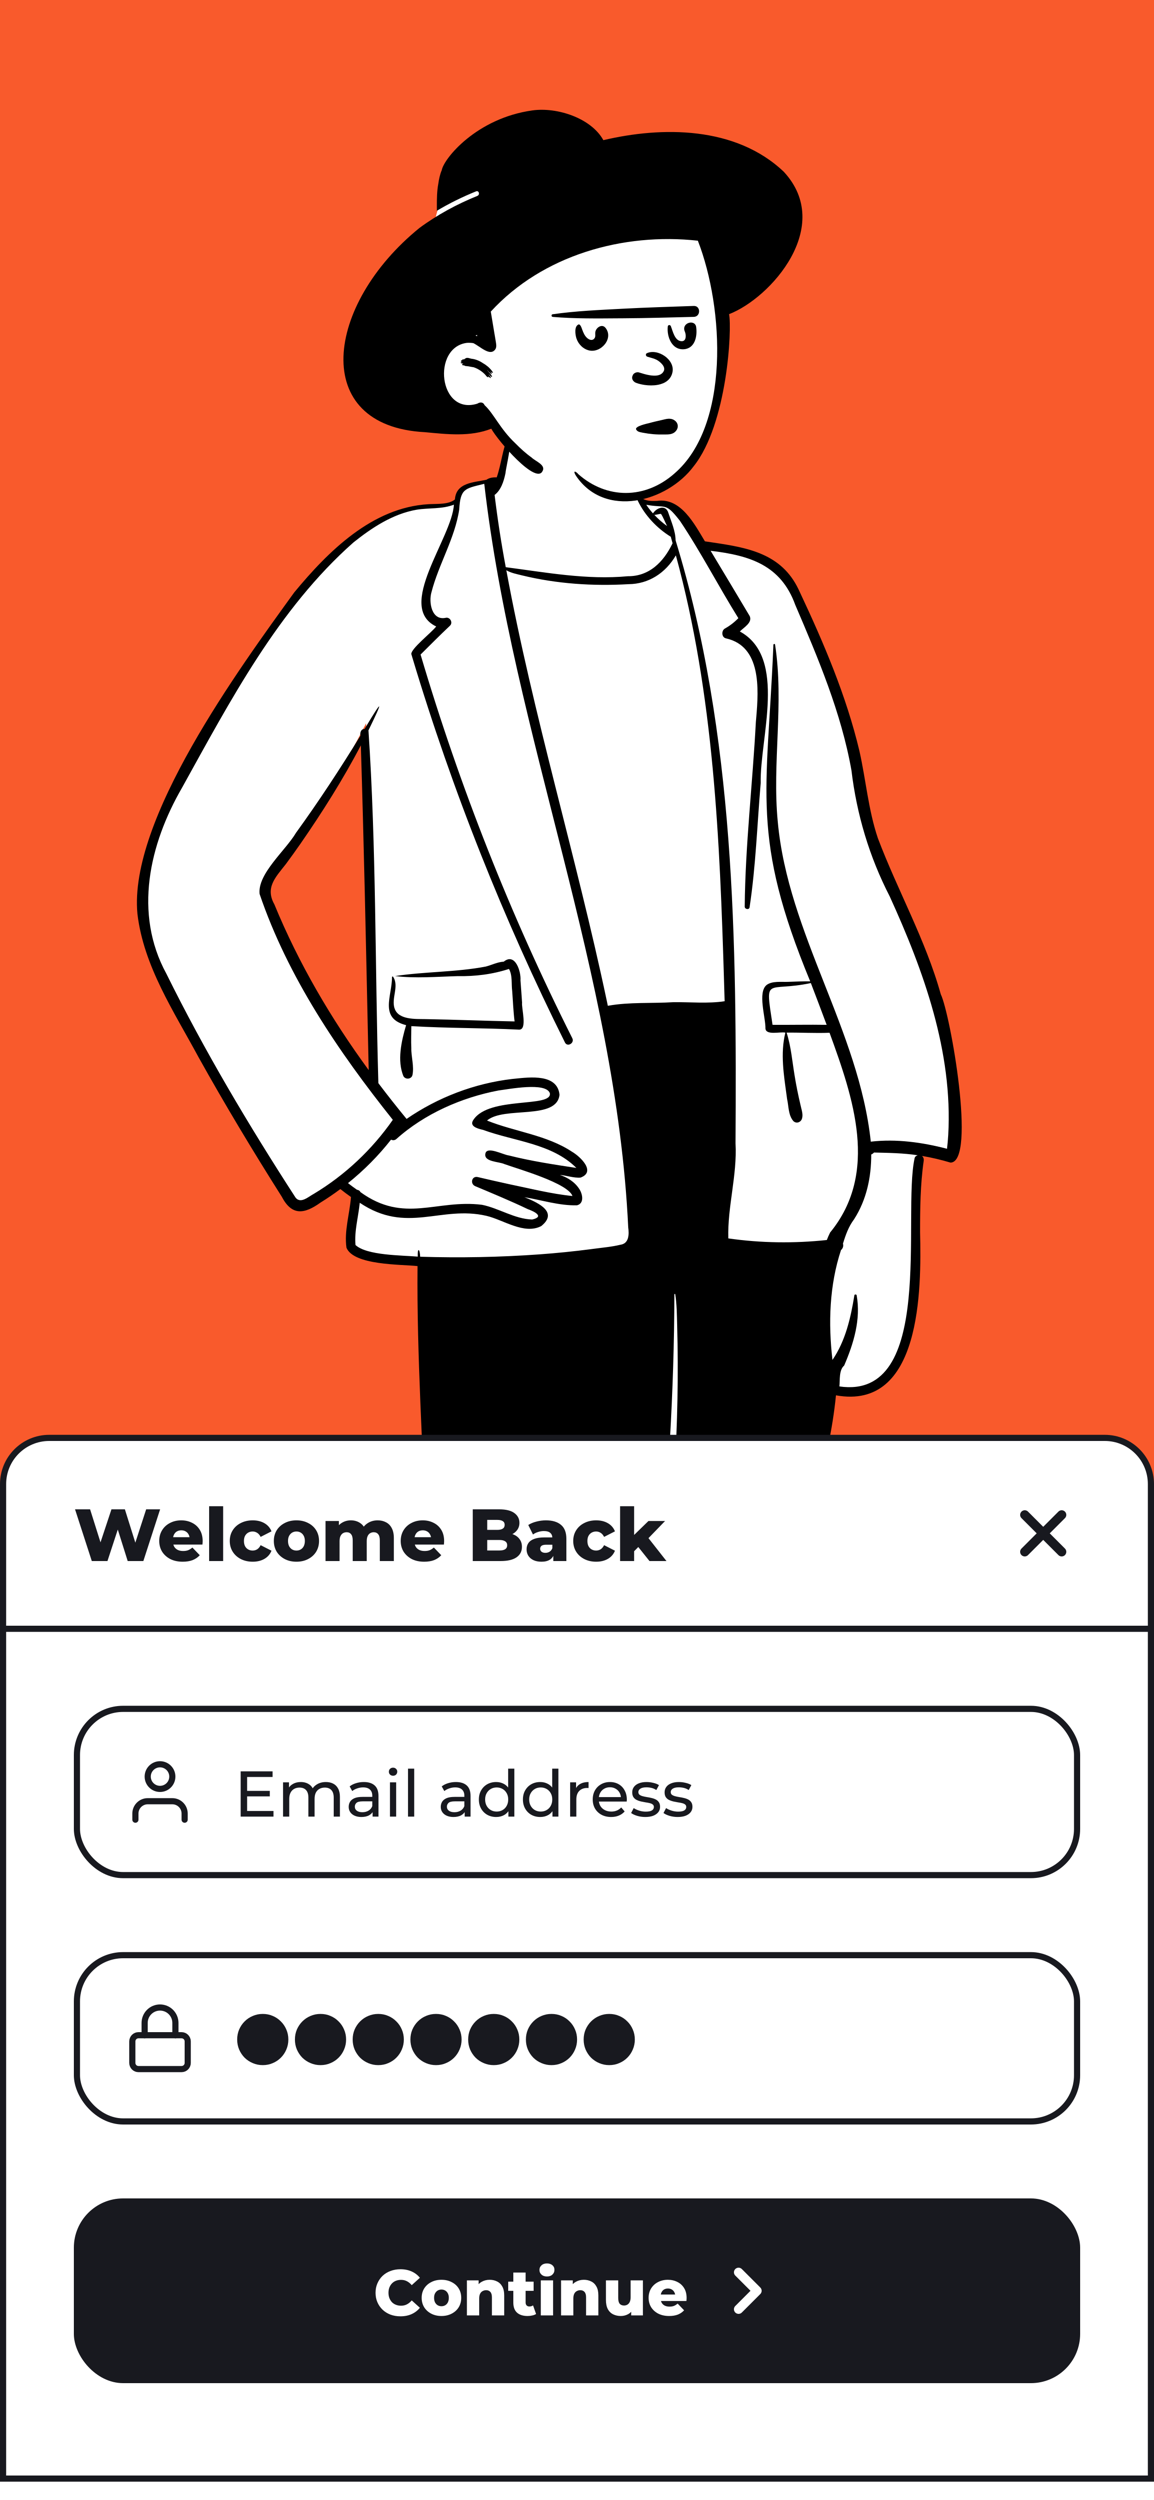 <svg width="375" height="812" viewBox="0 0 375 812" fill="none" xmlns="http://www.w3.org/2000/svg">
<g clip-path="url(#clip0_1147_8189)">
<rect width="375" height="812" fill="white"/>
<rect width="375" height="492" fill="#F95A2C"/>
<path fill-rule="evenodd" clip-rule="evenodd" d="M90.613 300.962C99.058 319.72 109.498 336.305 121.862 352.868C120.995 313.732 120.248 274.385 118.97 234.889C111.141 250.151 102.798 263.962 91.662 279.113C82.931 288.435 87.002 292.305 90.613 300.962ZM62.929 758.834C61.951 757.45 62.53 755.691 63.883 754.794C61.001 748.586 69.686 743.793 73.96 739.12C83.675 728.589 98.981 713.494 100.343 700.197C104.977 670.03 107.625 639.756 115.044 609.943C119.452 591.006 131.69 575.812 137.159 557.211C146.668 508.051 134.383 458.751 136.507 409.101C109.706 406.475 113.177 409.814 116.048 387.541C114.254 386.297 112.507 384.979 110.874 383.652C106.595 385.933 101.544 391.525 96.832 391.229C95.341 390.881 94.266 389.013 93.243 387.409C85.677 375.488 78.643 363.836 71.757 351.822C33.679 291.833 42.292 278.249 77.811 220.744C92.769 198.535 111.142 166.217 139.639 163.974C143.079 163.977 146.706 163.794 149.669 161.632C149.69 158.19 151.451 157.079 155.917 156.45C158.432 156.192 160.405 154.727 162.86 155.325C164.612 149.482 164.26 144.783 166.161 139.002C172.672 129.136 193.793 134.058 201.527 137.152C211.138 140.491 201.995 155.436 208.268 162.26C209.636 163.023 211.059 163.389 212.881 163.388C220.652 161.66 224.439 170.982 228.113 177.132C238.628 178.427 246.508 179.987 251.345 183.774C255.781 187.12 259.043 192.502 263.378 203.633C272.458 223.484 278.412 243.199 281.041 262.217C283.33 275.105 289.688 286.258 294.792 297.964C307.322 328.442 312.731 348.629 309.732 375.454C306.551 374.885 303.343 373.729 299.995 373.298L298.641 376.498C298.555 376.434 298.52 376.362 298.514 376.342C294.585 403.192 305.364 457.867 270.197 450.673C267.095 480.221 257.198 506.489 245.29 531.197C240.475 540.492 235.632 550.316 235.712 561.232L237.525 561.272C237.833 561.279 237.932 561.342 237.933 561.342C238.278 561.426 237.878 564.116 237.491 565.637C231.802 585.718 226.882 605.797 222.465 626.12C221.533 628.859 221.13 636.231 218.972 637.481C219.066 638.488 216.091 640.461 215.861 640.397C216.379 644.275 214.501 646.01 214.564 649.947C214.554 649.854 217.203 649.991 217.087 649.912C218.669 649.912 220.461 653.267 220.483 655.541C220.627 658.28 218.311 660.854 217.501 663.542C216.245 669.439 216.441 675.417 215.882 681.351C221.155 682.546 219.972 688.147 215.348 688.423C215.348 688.423 214.506 696.247 214.672 700.148C217.844 700.528 219.253 703.353 220.301 705.544C224.203 705.587 227.854 707.362 231.477 709.21C239.923 713.345 248.216 717.676 255.739 722.063C262.376 726.471 276.843 731.319 269.332 740.592C269.446 740.831 267.72 745.135 265.392 744.743C253.906 745.857 210.23 736.38 200.126 734.279C196.696 733.464 181.689 731.511 187.921 726.45C185.599 719.969 185.497 707.672 192.502 706.171C193.183 700.081 198.313 697.943 203.43 700.197C203.397 695.817 203.671 692.025 203.716 687.642C201.254 687.318 198.527 686.405 197.815 684.539C197.14 683.508 197.402 680.001 199.937 679.975C200.012 679.97 201.844 680.058 201.918 680.057C201.624 672.967 202.243 666.95 201.181 659.847C200.611 657.489 198.747 657.105 197.527 655.892C196.382 652.364 199.903 649.515 202.916 648.921C203.684 645.334 202.064 641.536 202.916 638.016C200.952 637.951 199.418 637.85 198.142 636.658C197.588 636.116 196.681 636.28 195.976 636.232C195.293 628.828 190.669 622.503 189.644 615.381C188.199 606.949 190.922 598.151 191.897 589.557C192.687 582.411 191.428 575.098 190.799 568.078C164.908 609.364 129.945 649.15 123.686 699.406C123.019 703.275 122.615 707.602 126.186 711.391L126.339 711.434C127.247 713.255 127.817 716.727 128.468 718.605C131.84 721.266 128.745 726.377 126.309 728.681C125.571 729.522 124.941 730.497 124.266 731.379C111.543 746.562 110.103 763.717 85.679 762.559C79.675 762.184 65.624 762.375 62.929 758.834Z" fill="white"/>
<path fill-rule="evenodd" clip-rule="evenodd" d="M165.156 141.692C167.217 140.285 164.283 152.418 164.277 153.576L164.225 153.831C163.711 156.301 162.807 159.173 160.724 160.753C161.685 168.608 162.88 176.44 164.351 184.212C177.474 185.922 190.684 188.392 204.031 187.146C210.996 187.206 215.624 182.487 218.472 176.607L218.558 176.429L217.971 174.326C209.045 168.852 202.279 157.757 206.304 147.288C206.565 146.607 207.653 146.881 207.415 147.592C205.726 152.318 206.435 157.646 208.834 161.986C210.333 162.784 211.929 162.728 213.535 162.68C221.282 161.547 225.731 170.335 229.065 175.815L231.984 176.247C243.15 177.905 253.921 179.867 259.434 191.301L259.938 192.372C267.74 208.968 275.029 226.04 279.278 243.922C281.394 253.335 282.16 263.034 285.264 272.217C291.708 289.263 300.79 305.281 305.715 322.928C308.77 329.164 317.354 377.433 308.886 377.593C305.836 376.68 302.728 375.943 299.588 375.416C300.072 375.784 300.249 376.411 300.157 377.053C299.061 384.736 298.978 392.519 298.984 400.265C299.432 418.866 299.371 458.173 271.653 453.173C269.38 475.917 261.621 497.919 252.996 518.973C247.872 532.544 237.933 544.924 237.434 559.832C240.868 559.883 239.536 564.248 239.114 566.353C237.959 571.506 236.456 576.58 234.936 581.633C229.578 599.762 226.378 618.498 221.79 636.835C221.542 637.718 221.125 638.319 220.592 638.723C220.501 640.631 217.617 641.726 215.986 641.092C216.215 643.4 216.152 645.737 216.184 648.053L216.191 648.486L216.69 648.481C218.865 647.922 221.064 651.441 221.677 653.248C223.742 658.303 218.955 662.01 218.598 666.826C218.274 671.397 217.843 675.929 217.646 680.513C223.615 682.842 220.975 690.642 215.125 690.561C215.399 693.407 215.436 696.27 215.556 699.121C218.099 699.787 220.006 701.93 221.258 704.167C226.398 704.518 231.091 707.555 235.671 709.706C242.754 713.201 249.721 716.931 256.555 720.892C263.21 725.319 278.018 730.345 271.545 740.584C273.174 741.988 272.036 744.738 270.551 745.885L270.5 745.924C269.024 747.078 267.073 747.078 265.259 746.891C244.192 747.418 221.994 740.878 201.045 736.608L199.463 736.326C194.877 735.506 190.183 734.587 186.109 732.351C184.385 730.948 183.963 727.526 185.727 726.144C183.919 719.606 185.55 708.126 192.705 705.597C193.554 700.748 197.478 697.271 202.469 698.751C202.494 695.645 202.746 692.577 202.802 689.471C200.328 689.005 198.045 688.046 196.852 685.697C195.54 683.356 196.961 679.433 199.943 679.559C200.044 674.723 199.771 669.968 199.731 665.14L199.727 664.849C199.711 663.285 199.774 661.56 199.111 660.122C198.429 658.641 196.616 658.495 195.811 657.091C194.048 653.309 197.578 648.867 201.219 647.849C201.676 645.317 201.439 642.636 201.898 640.079C199.959 639.966 198.307 639.516 196.903 638.416C195.933 638.266 194.216 638.698 194.106 637.306C193.711 631.616 190.84 626.55 189.032 621.243C185.297 610.921 188.686 600.142 189.984 589.702C190.596 584.378 189.951 579.031 189.406 573.694C164.764 612.267 133.155 649.565 125.852 696.1C125.447 701.338 123.307 705.647 127.067 710.166C128.328 710.531 129.405 716.453 129.892 717.944C133.742 721.506 130.387 727.862 127.036 730.616C125.432 733.385 123.286 735.81 121.278 738.29L120.631 739.374C116.377 746.483 111.838 753.612 106.07 759.569C96.376 766.756 80.108 764.711 68.69 763.417L67.675 763.252C65.297 762.855 62.664 762.275 61.295 760.159C60.106 758.325 60.265 755.945 61.743 754.569C60.277 750.345 63.619 746.197 66.761 743.603C78.944 732.81 89.444 720.115 97.622 706.045C100.756 683.293 103.975 660.543 107.461 637.843C110.274 619.058 114.559 600.252 123.606 583.398L125.824 579.184C129.575 572.045 133.17 564.923 135.307 557.054C140.289 538.513 139.096 519.097 138.406 500.117C137.518 470.486 135.405 440.849 135.681 411.196C130.1 410.611 114.971 410.971 112.588 405.24C111.808 399.778 113.638 394.221 114.051 388.766C112.873 387.94 111.723 387.075 110.604 386.182C108.529 387.73 106.387 389.191 104.187 390.549C98.924 394.336 94.855 394.941 91.597 388.717C82.173 373.827 73.081 358.723 64.502 343.33C56.544 328.565 46.681 313.824 44.662 296.826C41.726 266.228 77.64 217.257 95.621 192.396C106.671 179.034 120.966 164.803 139.224 163.756L139.779 163.729C142.228 163.606 145.786 163.874 147.827 162.219C148.213 156.695 153.883 156.723 158.099 155.81C158.972 155.144 160.297 154.987 161.413 155.04C162.926 150.697 163.27 145.895 165.156 141.692ZM113.096 709.985C108.471 707.58 102.953 707.385 98.088 709.291C92.055 720.466 84.328 730.666 75.554 739.829C72.348 744.3 60.315 750.195 66.317 756.229L67.13 756.378C76.344 758.055 85.699 759.375 95.088 758.619C101.223 756.922 106.174 752.377 110.076 747.469C114.919 741.191 118.921 734.284 123.352 727.71C127.33 720.971 129.427 720.88 126.308 712.876C126.302 713.032 126.264 713.19 126.185 713.352C125.083 715.573 121.702 715.368 119.794 714.531C117.306 713.438 115.498 711.251 113.096 709.985ZM69.4 758.302L69.539 758.366L69.681 758.43L69.888 758.433L69.4 758.302ZM244.762 718.069C237.901 715.002 225.331 706.063 218.322 707.421C213.147 709.004 208.375 711.835 202.858 712.245L202.621 712.253C198.683 712.421 191.684 713.735 190.205 709.105C188.246 712.846 187.601 717.479 187.631 721.713C187.549 725.321 189.202 728.175 193.038 728.468L196.59 729.361C219.096 735.008 241.812 740.4 265.005 742.071C271.093 738.27 271.243 733.274 264.788 729.803C258.269 725.638 251.56 721.757 244.762 718.069ZM112.207 630.909C108.176 656.121 105.47 681.476 101.567 706.7C115.191 703.296 119.192 715.507 124.264 712.101C120.716 707.433 121.141 703.917 122.192 698.485C124.274 680.189 131.09 662.784 139.541 646.539C140.504 644.684 141.492 642.84 142.494 641C131.627 641.991 119.93 638.893 112.207 630.909ZM196.137 702.803C195.204 704.251 194.834 705.996 194.536 707.669C194.383 708.534 194.467 709.808 194.16 710.778C200.006 710.955 205.885 709.593 211.153 707.086L210.896 707.069C206.602 706.805 197.73 707.408 196.137 702.803ZM192.502 706.534C191.934 706.938 191.442 707.406 191.017 707.925C190.873 708.731 191.29 709.609 191.967 710.11C192.102 708.93 192.267 707.706 192.502 706.534ZM203.922 689.653C203.94 693.303 204.162 696.899 204.122 700.544C204.116 701.808 204.491 703.405 203.717 704.479L204.947 704.609C208.031 704.93 211.176 705.195 214.258 704.845C214.357 700.099 214.36 695.33 214.672 690.589C210.872 690.564 207.663 689.925 203.922 689.653ZM215.696 704.185C215.691 704.33 215.688 704.484 215.694 704.627C216.137 704.545 216.577 704.446 217.013 704.33C216.655 704.294 216.29 704.355 215.937 704.233C215.856 704.221 215.773 704.211 215.696 704.185ZM202.423 703.617C202.034 704.058 201.275 704.137 200.795 703.845C200.697 703.862 200.6 703.875 200.497 703.88C200.469 703.883 200.438 703.88 200.41 703.88L200.744 703.964C201.44 704.136 201.979 704.247 202.693 704.349C202.567 704.121 202.483 703.875 202.423 703.617ZM218.417 703.599C218.327 703.765 218.204 703.903 218.053 704.018L218.397 703.903C218.455 703.883 218.512 703.863 218.568 703.842C218.522 703.757 218.471 703.678 218.417 703.599ZM198.266 702.596C198.33 702.746 198.475 702.977 198.64 703.1C198.494 702.949 198.365 702.78 198.266 702.596ZM215.599 700.247C215.602 700.334 215.604 700.421 215.61 700.511C215.657 700.461 215.712 700.416 215.779 700.385C215.717 700.34 215.656 700.293 215.599 700.247ZM199.926 680.36C197.06 681.289 198.064 684.884 200.233 686.063C202.592 687.618 206.155 687.375 208.863 687.608C211.635 687.667 214.843 688.793 217.339 687.175C218.64 686.299 218.652 684.307 217.275 683.54C217.249 683.602 217.221 683.66 217.193 683.719C217.211 683.86 217.198 684.019 217.136 684.205C215.564 687.032 205.699 685.399 203.197 683.998L203.004 683.914C201.309 683.194 199.721 682.86 199.926 680.36ZM203.43 638.772C204.05 641.552 203.847 644.446 204.239 647.235C204.485 648.044 204.17 648.581 203.665 648.857C206.921 649.83 210.202 650.313 213.593 649.556C213.226 646.296 214.153 642.663 214.623 639.386L203.43 638.772ZM215.86 639.455C215.915 639.871 215.908 640.325 215.955 640.757C215.962 640.747 215.969 640.738 215.977 640.729L215.991 640.716C216.401 640.361 216.772 639.905 217.164 639.511C216.734 639.502 216.294 639.478 215.86 639.455ZM198.886 555.089C196.811 560.032 194.47 564.839 191.844 569.521L191.951 570.627C192.646 577.876 193.168 585.133 191.991 592.368L191.881 592.988C190.066 603.127 187.805 613.683 192.206 623.495L192.406 624.009C193.978 628.038 195.633 632.035 196.058 636.362C203.21 636.873 210.385 637.587 217.546 637.838C219.398 638.153 220.299 637.095 220.464 635.356C226.051 611.95 230.952 588.382 237.006 565.092L237.069 564.973C237.726 563.718 238.218 562.274 236.998 561.835C234.698 561.434 232.442 563.893 230.257 564.521C218.53 569.144 209.648 556.865 198.886 555.089ZM198.609 564.622C205.73 575.157 201.855 591.16 201.037 603.672C200.432 608.279 201.143 612.999 200.66 617.582C200.594 617.94 200.028 618.007 199.871 617.684C198.193 613.463 198.882 608.608 199.029 604.166C200.076 591.028 203.043 577.465 198.609 564.622ZM219.427 420.34C219.4 420.168 219.159 420.23 219.144 420.378C219.067 451.978 217.082 483.485 213.941 514.927C213.897 515.608 215.013 515.769 215.144 515.089C217.403 503.412 218.315 491.513 219.08 479.654L219.166 478.312C220.161 462.383 220.476 446.412 220.049 430.457C219.956 427.105 219.942 423.659 219.427 420.34ZM284.004 374.316C283.728 374.643 283.426 374.84 283.118 374.94C283.12 382.324 281.63 389.59 277.545 395.986C275.751 398.357 274.787 401.095 273.927 403.912C274.174 404.677 273.864 405.556 273.287 405.997C269.511 417.471 269.122 429.759 270.515 441.678C274.762 435.451 276.446 428.016 277.634 420.688C277.698 420.32 278.307 420.325 278.374 420.688C279.783 428.526 277.395 436.35 274.312 443.51C272.601 444.957 272.969 448.235 272.769 450.285C304.07 454.84 293.184 394.745 297.194 376.237C297.268 375.725 297.701 375.357 298.192 375.199C293.497 374.485 288.741 374.431 284.004 374.316ZM157.364 157.13L156.822 157.267C151.11 158.693 149.597 158.726 149.233 165.44C147.812 174.913 142.564 183.186 140.205 192.348C139.261 195.584 140.257 201.547 144.733 200.676C146.183 200.231 147.313 202.183 146.216 203.221C142.976 206.284 139.831 209.444 136.667 212.586C149.37 255.466 165.873 297.233 185.973 337.192C186.77 338.776 184.38 340.172 183.589 338.584C163.603 298.496 146.984 256.742 134.085 213.852L133.695 212.552C133.126 210.974 140.409 205.315 141.736 203.467C128.454 197.071 146.951 174.671 147.492 163.905C143.645 165.409 139.381 164.894 135.366 165.55C127.65 166.899 120.879 171.363 114.86 176.17C90.413 197.762 74.787 227.655 59.158 255.829C48.513 274.218 43.383 296.687 54.064 316.243C66.456 341.314 80.837 365.482 96.034 388.943C97.706 391.111 100.271 388.619 102.03 387.704C112.14 381.63 120.906 373.364 127.648 363.698C109.97 341.535 93.525 317.318 84.361 290.351C83.629 283.79 92.824 276.191 96.18 270.489C103.59 260.266 110.512 249.696 117.123 238.946C116.915 237.883 117.354 236.718 118.48 236.748L119.135 235.657C124.183 227.265 124.745 226.94 119.733 237.206C122.276 275.076 121.853 313.677 122.953 351.788C125.927 355.723 128.988 359.594 132.12 363.404C142.283 356.402 154.237 351.833 166.514 350.419L167.144 350.356C172.34 349.825 181.128 348.717 181.819 355.56C180.892 363.936 163.788 359.181 158.258 363.933C167.278 367.566 177.617 368.594 185.899 374.075C188.555 375.621 193.763 380.566 188.675 382.454C186.455 382.646 184.163 381.778 181.944 381.592C184.44 382.431 186.737 383.859 188.199 386.093C189.252 387.625 190.02 390.802 187.505 391.46C181.77 391.616 176.06 389.757 170.412 388.82L170.914 389.024C175.033 390.713 181.43 393.736 175.886 398.205C170.334 401.076 163.613 396.189 158.084 394.882C143.183 391.423 132.175 400.915 116.902 390.634C116.474 395.162 115.103 399.821 115.524 404.355C119.198 407.789 130.63 407.675 135.745 408.129L135.739 407.954C135.665 405.171 136.406 405.455 136.546 408.162C149.494 408.559 162.471 408.318 175.392 407.389C180.937 406.98 186.472 406.428 191.986 405.711L193.02 405.575C195.853 405.197 198.814 404.946 201.596 404.27C204.442 403.889 204.445 400.851 204.144 398.621C200.237 316.161 166.742 238.625 157.364 157.13ZM210.01 163.941C210.668 164.918 211.398 165.852 212.187 166.735C213.401 164.856 216.357 163.792 217.198 166.597C218.145 169.479 219.498 172.44 219.538 175.495C238.898 238.648 239.39 305.802 239.013 371.309C239.592 381.701 236.372 391.87 236.67 402.206C247.274 403.731 258.033 403.861 268.681 402.733C268.996 401.906 269.352 401.09 269.755 400.292C285.693 380.85 277.244 356.48 269.567 335.419C264.926 335.611 260.257 335.322 255.612 335.375C257.046 339.821 257.418 344.523 258.181 349.119C258.701 352.395 259.365 355.645 260.128 358.872L260.332 359.732C260.62 360.922 261.001 362.206 260.584 363.386C260.174 364.55 258.76 365.021 257.822 364.115C256.133 362.187 256.314 359.314 255.768 356.92L255.667 356.168C254.737 349.307 253.512 342.178 255.212 335.375C253.542 335.012 248.981 336.334 248.741 334.088C248.812 330.382 246.124 322.345 249.116 319.902C250.896 318.543 253.957 318.973 256.045 318.889C258.458 318.791 260.868 318.702 263.278 318.717C243.907 271.878 249.295 257.455 251.26 210.838L251.319 209.416C251.314 209.111 251.808 209.034 251.862 209.344C254.824 228.438 250.876 247.773 252.746 266.925C256.068 303.323 279.114 334.569 282.969 370.79C291.28 369.828 299.685 371.007 307.741 373.098C307.91 371.627 308.04 370.15 308.133 368.671C309.661 341.639 300.182 315.378 289.119 291.134C282.49 278.257 278.392 264.525 276.678 250.16C273.347 231.453 265.875 213.828 258.426 196.453C253.719 183.455 243.539 180.392 230.916 178.882C235.174 185.944 239.405 193.021 243.629 200.103C244.573 202.243 241.684 203.776 240.422 205.092C255.928 213.558 246.874 239.681 247.195 254.327C246.044 267.777 245.61 281.314 243.581 294.672C243.432 295.596 242.013 295.327 242 294.457C242.187 274.439 244.573 254.498 245.619 234.514L245.747 233.057C246.563 223.595 247.36 209.944 235.991 207.346C234.457 207.098 234.339 204.815 235.571 204.13C237.21 203.216 238.647 202.098 239.933 200.773C233.446 190.346 227.788 179.369 220.962 169.173L220.677 168.81C216.121 163.038 216.438 165.125 210.01 163.941ZM178.676 355.052C177.415 351.356 165.251 353.766 161.998 354.165C150.015 356.432 137.955 361.738 128.829 369.91C128.265 370.414 127.6 370.406 127.074 370.132C122.983 375.357 118.267 380.092 113.088 384.255C114.036 385 115.01 385.726 116.011 386.417C116.49 386.468 116.923 386.717 117.118 387.164C131.362 397.488 141.843 389.434 156.639 391.297C162.164 392.409 167.252 395.926 172.945 396.073C177.123 395.123 173.444 393.375 171.493 392.698C165.896 390.025 160.161 387.653 154.444 385.251C152.669 384.506 153.279 381.822 155.261 382.29C158.732 383.109 162.213 383.889 165.696 384.652C172.395 386.023 179.254 387.777 186.025 388.439C184.521 384.256 168.55 379.731 163.911 378.072C162.156 377.238 157.156 377.402 157.728 374.679C158.189 372.152 163.513 375.046 165.284 375.255C172.527 377.089 179.918 378.209 187.297 379.325C179.37 371.371 167.085 370.68 156.962 366.957L156.627 366.88C154.853 366.459 152.483 365.68 153.836 363.699L153.881 363.634C159.087 355.957 179.543 359.849 178.676 355.052ZM163.698 312.331C167.387 309.291 169.369 315.528 169.133 318.42C169.308 320.82 169.495 323.223 169.651 325.625C169.422 327.506 171.423 334.352 168.747 334.413C157.05 333.824 145.373 333.965 133.672 333.267C133.657 335.626 133.541 337.985 133.662 340.352C133.599 343.306 134.625 346.263 134.026 349.181C133.66 350.527 131.833 350.706 131.12 349.56C128.982 344.529 130.453 338.04 131.966 332.95C123.128 330.703 127.387 323.582 127.389 317.361C127.376 317.197 127.54 317.113 127.673 317.144C129.864 320.205 127.011 324.291 128.262 327.621C129.556 331.26 135.046 330.926 138.149 330.986L138.242 330.988C147.903 331.155 157.557 331.553 167.218 331.74C166.805 328.485 166.693 325.152 166.444 321.897C166.131 319.562 166.583 316.789 165.394 314.695C160.022 316.439 154.429 317.137 148.782 317.026C142.051 317.208 134.972 317.816 128.393 317.01C137.828 315.554 148.251 315.765 157.865 313.917C159.776 313.422 161.726 312.42 163.698 312.331ZM117.259 242.075C111.438 253.184 104.748 263.761 97.62 274.056C96.093 276.256 94.525 278.426 92.933 280.58L92.638 280.957C89.455 285.002 86.149 288.358 89.157 293.726C97.039 312.876 107.588 330.862 119.812 347.554L119.603 337.964C118.91 305.998 118.254 274.031 117.259 242.075ZM263.494 319.28C248.884 322.348 248.605 316.604 251.045 332.848C256.907 332.887 262.765 332.755 268.628 332.85C266.952 328.314 265.216 323.798 263.494 319.28ZM219.626 180.369C216.33 186.036 210.856 189.675 204.263 189.728C192.695 190.392 180.973 189.63 169.7 186.888C168.043 186.471 166.063 186.113 164.536 185.207C173.228 232.342 187.299 278.262 197.196 325.126L197.521 326.671L197.79 326.618C204.527 325.422 211.856 325.919 218.784 325.494C224.341 325.414 229.955 326.009 235.474 325.182L235.302 319.357C233.91 272.732 231.968 225.549 219.626 180.369ZM214.793 166.896C214.181 166.887 213.245 167.252 212.621 167.208C213.892 168.567 215.298 169.792 216.778 170.859C216.101 169.59 215.572 168.068 214.793 166.896Z" fill="black"/>
<path fill-rule="evenodd" clip-rule="evenodd" d="M234.704 103.507C234.602 97.776 234.489 91.93 233.636 86.254C232.802 80.705 230.508 75.689 226.565 71.66C218.191 63.101 206.052 61.011 194.753 59.095L175.434 55.819C169.54 54.82 163.253 53.223 157.298 54.64C154.364 55.338 151.872 56.96 149.594 58.879C147.399 60.729 145.039 62.715 143.552 65.204C142.062 67.696 141.549 70.61 141.065 73.428C140.518 76.606 140.094 79.809 139.792 83.019C139.188 89.451 139.106 95.932 139.544 102.377C139.756 105.503 140.094 108.621 140.525 111.724C140.739 113.263 140.981 114.798 141.254 116.328C141.335 116.779 141.396 117.278 141.478 117.783C140.869 119.514 140.523 121.307 140.551 123.092C140.633 128.35 145.076 131.66 149.556 133.438C152.153 134.468 154.869 135.169 157.421 136.32C160.105 137.531 161.933 139.494 163.768 141.734C167.269 146.005 171.22 149.843 175.731 153.046C185.295 159.837 197.409 163.048 209.013 160.611C211.797 160.026 214.606 159.117 217.109 157.749C219.752 156.304 221.739 154.211 223.407 151.735C226.505 147.14 228.727 141.965 230.408 136.7C232.122 131.328 233.339 125.947 234.003 120.347C234.664 114.764 234.804 109.125 234.704 103.507Z" fill="white"/>
<path fill-rule="evenodd" clip-rule="evenodd" d="M173.056 35.854C181.05 34.755 192.084 38.325 196.066 45.523C215.074 41.047 239.047 40.901 254.714 55.801C271.061 73.475 250.528 96.779 236.913 102.033C237.904 106.845 236.359 137.671 225.422 151.421C216.743 163.072 196.531 168.448 187.178 154.533L187.105 154.418C186.103 152.811 186.966 152.863 187.995 154.058C197.153 162.102 209.605 162.24 219.201 153.75C237.185 138.233 235.33 100.186 226.773 78.175C202.405 75.501 176.316 82.878 159.485 101.2L160.623 108.043C160.817 109.209 161.038 110.374 161.206 111.544C161.313 112.293 161.325 113.039 160.805 113.646C159.088 115.649 156.195 112.639 153.814 111.441C153.111 111.343 152.407 111.305 151.716 111.353C140.277 112.825 142.531 134.989 155.103 131.104C156.16 130.447 157.067 130.647 157.477 131.601C160.474 134.343 162.45 139.233 167.428 143.942C169.185 145.709 170.784 147.187 172.76 148.604C173.92 149.776 177.422 150.972 176.312 152.978C174.213 157.543 161.833 143.204 159.644 139.238C152.786 141.943 145.186 141.024 138.079 140.363C100.587 138.416 105.592 98.941 136.324 74.019C142.108 69.765 148.491 66.295 155.125 63.624C156.031 63.26 155.635 61.774 154.717 62.144C150.327 63.911 146.048 66.015 141.968 68.449L141.962 66.994C141.956 64.542 141.994 61.99 142.421 59.75C142.634 58.198 142.992 56.541 143.544 55.294C144.226 51.471 154.911 38.348 173.056 35.854ZM151.216 116.442C151.794 115.892 152.875 116.547 153.39 116.531C154.708 116.711 155.96 117.267 156.937 117.953C157.582 118.314 158.033 118.653 158.411 118.964L158.421 118.962C158.418 118.962 158.415 118.964 158.412 118.965L158.447 118.989C158.997 119.379 161.01 121.577 159.738 120.986C159.643 120.863 159.546 120.745 159.448 120.629C159.438 120.644 159.423 120.66 159.406 120.675L159.477 120.781C160.558 122.405 158.692 120.694 158.405 120.24C158.392 120.251 158.376 120.258 158.361 120.266L158.735 120.721C158.787 120.785 158.828 120.837 158.862 120.88L158.941 120.956C160.191 122.183 160.23 123.287 158.778 121.473C158.835 121.559 158.881 121.649 158.887 121.73L158.973 121.839C160.113 123.306 159.186 122.785 158.62 122.159L158.572 122.105L158.582 122.119C159.109 122.93 158.064 122.361 157.879 121.927L157.871 121.908C157.67 121.744 157.546 121.56 157.503 121.513L157.496 121.505C156.515 120.503 155.095 119.654 153.888 119.268C153.713 119.235 153.536 119.208 153.357 119.189C152.632 119.028 151.898 118.917 151.157 118.857C151.066 118.846 150.974 118.78 150.906 118.694C149.785 118.656 150.131 118.197 150.596 118.112L150.604 118.111L150.512 118.103C149.792 118.033 149.301 117.775 150.028 117.617L150.12 117.598C150.109 117.581 150.099 117.563 150.089 117.545C149.467 117.477 149.873 116.872 150.219 117.019C150.073 116.543 150.738 116.781 150.821 116.71C150.885 116.64 150.963 116.578 151.009 116.575C151.209 116.433 151.112 116.446 151.216 116.442ZM155.028 108.749L154.882 108.835C154.764 108.903 154.642 108.949 154.52 108.976C154.692 109.049 154.862 109.128 155.031 109.213C155.028 109.11 155.026 109.006 155.026 108.904L155.028 108.749Z" fill="black"/>
<path fill-rule="evenodd" clip-rule="evenodd" d="M214.894 136.454L215.071 136.413C216.486 136.08 217.848 135.626 219.166 136.502C220.422 137.337 220.596 138.88 219.618 140.006C218.612 141.163 217.276 141.098 215.866 141.114L215.778 141.115C214.607 141.131 213.417 141.114 212.25 141.01C211.163 140.914 210.069 140.759 208.994 140.556L208.358 140.432C207.709 140.301 207.069 140.13 206.735 139.502C206.151 138.408 210.488 137.549 211.015 137.399C212.294 137.034 213.597 136.747 214.894 136.454ZM217.3 123.26C216.608 123.976 215.695 124.465 214.67 124.769C212.093 125.535 208.806 125.127 206.702 124.347C206.265 124.185 205.857 123.856 205.623 123.444C205.409 123.067 205.336 122.624 205.499 122.172C205.546 122.044 205.602 121.918 205.659 121.794C205.813 121.457 206.128 121.194 206.497 121.044C206.881 120.888 207.317 120.856 207.667 120.966C207.714 120.981 207.763 120.996 207.812 121.012C209.145 121.431 211.332 122.127 213.144 121.992C214.231 121.911 215.187 121.527 215.682 120.534C215.942 120.01 215.87 119.492 215.639 119.017C215.29 118.302 214.592 117.679 214.004 117.25C213.175 116.646 212.291 116.404 211.376 116.149C211.031 116.053 210.682 115.956 210.33 115.839C210.214 115.801 210.112 115.726 210.036 115.628C209.961 115.532 209.911 115.414 209.896 115.295C209.88 115.173 209.899 115.051 209.956 114.945C210.009 114.848 210.093 114.762 210.219 114.705C212.009 113.905 214.323 114.434 216.07 115.694C216.943 116.323 217.672 117.132 218.12 118.036C218.537 118.875 218.714 119.795 218.551 120.733C218.368 121.784 217.923 122.614 217.3 123.26ZM187.971 105.391C188.474 105.17 188.887 106.206 188.99 106.488L189.204 107.074C189.554 108.019 189.954 108.98 190.688 109.681C191.303 110.268 192.288 110.766 193 110.079C193.677 109.427 193.347 108.693 193.447 107.894C193.627 106.448 195.601 105.002 196.788 106.511C199.469 109.921 195.32 114.662 191.499 113.83C189.556 113.407 187.991 111.851 187.349 110L187.316 109.902C186.931 108.73 186.542 106.021 187.971 105.391ZM222.572 107.766L222.554 107.722C221.277 104.821 225.832 103.574 226.219 106.179L226.243 106.355C226.619 109.247 225.827 113.136 222.281 113.425C218.3 113.749 216.642 109.312 216.997 106.056C217.061 105.473 217.769 105.393 217.988 105.922L218.034 106.038C218.677 107.674 219.288 110.821 221.552 110.818C223.066 110.815 222.993 108.775 222.572 107.766ZM225.461 99.366C227.749 99.285 227.746 102.862 225.461 102.916C217.827 103.095 210.187 103.334 202.551 103.375L201.163 103.383C193.991 103.431 186.793 103.529 179.642 102.928C179.031 102.877 179.145 102.02 179.655 102.055C187.153 100.989 194.742 100.677 202.297 100.272C210.011 99.859 217.74 99.64 225.461 99.366Z" fill="black"/>
<g filter="url(#filter0_d_1147_8189)">
<path d="M1 488C1 479.716 7.716 473 16 473H359C367.284 473 374 479.716 374 488V811H1V488Z" fill="white"/>
<path d="M1 488C1 479.716 7.716 473 16 473H359C367.284 473 374 479.716 374 488V811H1V488Z" stroke="#18191F" stroke-width="2"/>
<path d="M29.832 513L24.384 496.2H29.28L33.864 510.744H31.392L36.216 496.2H40.584L45.144 510.744H42.768L47.496 496.2H52.032L46.584 513H41.496L37.608 500.64H38.976L34.92 513H29.832ZM59.374 513.216C57.838 513.216 56.494 512.928 55.342 512.352C54.206 511.76 53.318 510.96 52.678 509.952C52.054 508.928 51.742 507.768 51.742 506.472C51.742 505.176 52.046 504.024 52.654 503.016C53.278 501.992 54.134 501.2 55.222 500.64C56.31 500.064 57.534 499.776 58.894 499.776C60.174 499.776 61.342 500.04 62.398 500.568C63.454 501.08 64.294 501.84 64.918 502.848C65.542 503.856 65.854 505.08 65.854 506.52C65.854 506.68 65.846 506.864 65.83 507.072C65.814 507.28 65.798 507.472 65.782 507.648H55.486V505.248H63.358L61.63 505.92C61.646 505.328 61.534 504.816 61.294 504.384C61.07 503.952 60.75 503.616 60.334 503.376C59.934 503.136 59.462 503.016 58.918 503.016C58.374 503.016 57.894 503.136 57.478 503.376C57.078 503.616 56.766 503.96 56.542 504.408C56.318 504.84 56.206 505.352 56.206 505.944V506.64C56.206 507.28 56.334 507.832 56.59 508.296C56.862 508.76 57.246 509.12 57.742 509.376C58.238 509.616 58.83 509.736 59.518 509.736C60.158 509.736 60.702 509.648 61.15 509.472C61.614 509.28 62.07 508.992 62.518 508.608L64.918 511.104C64.294 511.792 63.526 512.32 62.614 512.688C61.702 513.04 60.622 513.216 59.374 513.216ZM67.956 513V495.192H72.516V513H67.956ZM82.128 513.216C80.688 513.216 79.4 512.928 78.264 512.352C77.144 511.776 76.264 510.984 75.624 509.976C74.984 508.952 74.664 507.784 74.664 506.472C74.664 505.16 74.984 504 75.624 502.992C76.264 501.984 77.144 501.2 78.264 500.64C79.4 500.064 80.688 499.776 82.128 499.776C83.6 499.776 84.872 500.088 85.944 500.712C87.016 501.336 87.776 502.216 88.224 503.352L84.696 505.152C84.392 504.544 84.016 504.104 83.568 503.832C83.12 503.544 82.632 503.4 82.104 503.4C81.576 503.4 81.096 503.52 80.664 503.76C80.232 504 79.888 504.352 79.632 504.816C79.392 505.264 79.272 505.816 79.272 506.472C79.272 507.144 79.392 507.712 79.632 508.176C79.888 508.64 80.232 508.992 80.664 509.232C81.096 509.472 81.576 509.592 82.104 509.592C82.632 509.592 83.12 509.456 83.568 509.184C84.016 508.896 84.392 508.448 84.696 507.84L88.224 509.64C87.776 510.776 87.016 511.656 85.944 512.28C84.872 512.904 83.6 513.216 82.128 513.216ZM96.328 513.216C94.904 513.216 93.64 512.928 92.536 512.352C91.432 511.776 90.56 510.984 89.92 509.976C89.296 508.952 88.984 507.784 88.984 506.472C88.984 505.16 89.296 504 89.92 502.992C90.56 501.984 91.432 501.2 92.536 500.64C93.64 500.064 94.904 499.776 96.328 499.776C97.752 499.776 99.016 500.064 100.12 500.64C101.24 501.2 102.112 501.984 102.736 502.992C103.36 504 103.672 505.16 103.672 506.472C103.672 507.784 103.36 508.952 102.736 509.976C102.112 510.984 101.24 511.776 100.12 512.352C99.016 512.928 97.752 513.216 96.328 513.216ZM96.328 509.592C96.856 509.592 97.32 509.472 97.72 509.232C98.136 508.992 98.464 508.64 98.704 508.176C98.944 507.696 99.064 507.128 99.064 506.472C99.064 505.816 98.944 505.264 98.704 504.816C98.464 504.352 98.136 504 97.72 503.76C97.32 503.52 96.856 503.4 96.328 503.4C95.816 503.4 95.352 503.52 94.936 503.76C94.536 504 94.208 504.352 93.952 504.816C93.712 505.264 93.592 505.816 93.592 506.472C93.592 507.128 93.712 507.696 93.952 508.176C94.208 508.64 94.536 508.992 94.936 509.232C95.352 509.472 95.816 509.592 96.328 509.592ZM122.728 499.776C123.736 499.776 124.632 499.984 125.416 500.4C126.216 500.8 126.84 501.424 127.288 502.272C127.752 503.12 127.984 504.216 127.984 505.56V513H123.424V506.304C123.424 505.376 123.248 504.704 122.896 504.288C122.544 503.856 122.064 503.64 121.456 503.64C121.024 503.64 120.632 503.744 120.28 503.952C119.928 504.16 119.656 504.48 119.464 504.912C119.272 505.328 119.176 505.872 119.176 506.544V513H114.616V506.304C114.616 505.376 114.44 504.704 114.088 504.288C113.752 503.856 113.272 503.64 112.648 503.64C112.2 503.64 111.8 503.744 111.448 503.952C111.112 504.16 110.84 504.48 110.632 504.912C110.44 505.328 110.344 505.872 110.344 506.544V513H105.784V499.992H110.128V503.616L109.264 502.584C109.744 501.656 110.4 500.96 111.232 500.496C112.064 500.016 112.992 499.776 114.016 499.776C115.184 499.776 116.208 500.08 117.088 500.688C117.984 501.28 118.584 502.208 118.888 503.472L117.4 503.16C117.864 502.104 118.56 501.28 119.488 500.688C120.432 500.08 121.512 499.776 122.728 499.776ZM137.843 513.216C136.307 513.216 134.963 512.928 133.811 512.352C132.675 511.76 131.787 510.96 131.146 509.952C130.523 508.928 130.211 507.768 130.211 506.472C130.211 505.176 130.515 504.024 131.123 503.016C131.747 501.992 132.603 501.2 133.691 500.64C134.779 500.064 136.003 499.776 137.363 499.776C138.643 499.776 139.811 500.04 140.867 500.568C141.923 501.08 142.763 501.84 143.387 502.848C144.011 503.856 144.323 505.08 144.323 506.52C144.323 506.68 144.315 506.864 144.299 507.072C144.283 507.28 144.267 507.472 144.251 507.648H133.955V505.248H141.827L140.099 505.92C140.115 505.328 140.003 504.816 139.763 504.384C139.539 503.952 139.219 503.616 138.803 503.376C138.403 503.136 137.931 503.016 137.387 503.016C136.843 503.016 136.363 503.136 135.947 503.376C135.547 503.616 135.235 503.96 135.011 504.408C134.787 504.84 134.675 505.352 134.675 505.944V506.64C134.675 507.28 134.803 507.832 135.059 508.296C135.331 508.76 135.715 509.12 136.211 509.376C136.707 509.616 137.299 509.736 137.987 509.736C138.627 509.736 139.171 509.648 139.619 509.472C140.083 509.28 140.539 508.992 140.987 508.608L143.387 511.104C142.763 511.792 141.995 512.32 141.083 512.688C140.171 513.04 139.091 513.216 137.843 513.216ZM153.625 513V496.2H162.217C164.425 496.2 166.073 496.608 167.161 497.424C168.249 498.224 168.793 499.28 168.793 500.592C168.793 501.456 168.561 502.216 168.097 502.872C167.649 503.512 167.009 504.024 166.177 504.408C165.361 504.776 164.385 504.96 163.249 504.96L163.729 503.808C164.913 503.808 165.945 503.992 166.825 504.36C167.705 504.712 168.385 505.232 168.865 505.92C169.361 506.592 169.609 507.416 169.609 508.392C169.609 509.848 169.017 510.984 167.833 511.8C166.665 512.6 164.953 513 162.697 513H153.625ZM158.329 509.568H162.313C163.129 509.568 163.745 509.432 164.161 509.16C164.593 508.872 164.809 508.44 164.809 507.864C164.809 507.288 164.593 506.864 164.161 506.592C163.745 506.304 163.129 506.16 162.313 506.16H157.993V502.872H161.593C162.393 502.872 162.993 502.736 163.393 502.464C163.793 502.192 163.993 501.784 163.993 501.24C163.993 500.696 163.793 500.296 163.393 500.04C162.993 499.768 162.393 499.632 161.593 499.632H158.329V509.568ZM179.799 513V510.576L179.487 509.976V505.512C179.487 504.792 179.263 504.24 178.815 503.856C178.383 503.456 177.687 503.256 176.727 503.256C176.103 503.256 175.471 503.36 174.831 503.568C174.191 503.76 173.647 504.032 173.199 504.384L171.663 501.288C172.399 500.808 173.279 500.44 174.303 500.184C175.343 499.912 176.375 499.776 177.399 499.776C179.511 499.776 181.143 500.264 182.295 501.24C183.463 502.2 184.047 503.712 184.047 505.776V513H179.799ZM175.959 513.216C174.919 513.216 174.039 513.04 173.319 512.688C172.599 512.336 172.047 511.856 171.663 511.248C171.295 510.64 171.111 509.96 171.111 509.208C171.111 508.408 171.311 507.72 171.711 507.144C172.127 506.552 172.759 506.104 173.607 505.8C174.455 505.48 175.551 505.32 176.895 505.32H179.967V507.696H177.519C176.783 507.696 176.263 507.816 175.959 508.056C175.671 508.296 175.527 508.616 175.527 509.016C175.527 509.416 175.679 509.736 175.983 509.976C176.287 510.216 176.703 510.336 177.231 510.336C177.727 510.336 178.175 510.216 178.575 509.976C178.991 509.72 179.295 509.336 179.487 508.824L180.111 510.504C179.871 511.4 179.399 512.08 178.695 512.544C178.007 512.992 177.095 513.216 175.959 513.216ZM193.737 513.216C192.297 513.216 191.009 512.928 189.873 512.352C188.753 511.776 187.873 510.984 187.233 509.976C186.593 508.952 186.273 507.784 186.273 506.472C186.273 505.16 186.593 504 187.233 502.992C187.873 501.984 188.753 501.2 189.873 500.64C191.009 500.064 192.297 499.776 193.737 499.776C195.209 499.776 196.481 500.088 197.553 500.712C198.625 501.336 199.385 502.216 199.833 503.352L196.305 505.152C196.001 504.544 195.625 504.104 195.177 503.832C194.729 503.544 194.241 503.4 193.713 503.4C193.185 503.4 192.705 503.52 192.273 503.76C191.841 504 191.497 504.352 191.241 504.816C191.001 505.264 190.881 505.816 190.881 506.472C190.881 507.144 191.001 507.712 191.241 508.176C191.497 508.64 191.841 508.992 192.273 509.232C192.705 509.472 193.185 509.592 193.713 509.592C194.241 509.592 194.729 509.456 195.177 509.184C195.625 508.896 196.001 508.448 196.305 507.84L199.833 509.64C199.385 510.776 198.625 511.656 197.553 512.28C196.481 512.904 195.209 513.216 193.737 513.216ZM205.295 510.6L205.415 505.152L210.719 499.992H216.119L210.239 506.064L207.911 507.936L205.295 510.6ZM201.503 513V495.192H206.063V513H201.503ZM211.055 513L207.071 508.008L209.903 504.504L216.575 513H211.055Z" fill="#18191F"/>
<rect y="534" width="375" height="2" fill="#18191F"/>
<path d="M345 498L333 510" stroke="#18191F" stroke-width="3" stroke-linecap="round" stroke-linejoin="round"/>
<path d="M333 498L345 510" stroke="#18191F" stroke-width="3" stroke-linecap="round" stroke-linejoin="round"/>
<rect x="25" y="561" width="325" height="54" rx="15" fill="white" stroke="#18191F" stroke-width="2"/>
<g clip-path="url(#clip1_1147_8189)">
<path d="M60 597V595C60 593.939 59.579 592.922 58.828 592.172C58.078 591.421 57.061 591 56 591H48C46.939 591 45.922 591.421 45.172 592.172C44.421 592.922 44 593.939 44 595V597" stroke="#18191F" stroke-width="2" stroke-linecap="round" stroke-linejoin="round"/>
<path d="M52 587C54.209 587 56 585.209 56 583C56 580.791 54.209 579 52 579C49.791 579 48 580.791 48 583C48 585.209 49.791 587 52 587Z" stroke="#18191F" stroke-width="2" stroke-linecap="round" stroke-linejoin="round"/>
<path d="M80.116 587.642H87.676V589.427H80.116V587.642ZM80.305 594.173H88.873V596H78.205V581.3H88.579V583.127H80.305V594.173ZM105.902 584.765C106.798 584.765 107.589 584.94 108.275 585.29C108.961 585.64 109.493 586.172 109.871 586.886C110.263 587.6 110.459 588.503 110.459 589.595V596H108.443V589.826C108.443 588.748 108.191 587.936 107.687 587.39C107.183 586.844 106.476 586.571 105.566 586.571C104.894 586.571 104.306 586.711 103.802 586.991C103.298 587.271 102.906 587.684 102.626 588.23C102.36 588.776 102.227 589.455 102.227 590.267V596H100.211V589.826C100.211 588.748 99.959 587.936 99.455 587.39C98.965 586.844 98.258 586.571 97.334 586.571C96.676 586.571 96.095 586.711 95.591 586.991C95.087 587.271 94.695 587.684 94.415 588.23C94.135 588.776 93.995 589.455 93.995 590.267V596H91.979V584.87H93.911V587.831L93.596 587.075C93.946 586.347 94.485 585.78 95.213 585.374C95.941 584.968 96.788 584.765 97.754 584.765C98.818 584.765 99.735 585.031 100.505 585.563C101.275 586.081 101.779 586.872 102.017 587.936L101.198 587.6C101.534 586.746 102.122 586.06 102.962 585.542C103.802 585.024 104.782 584.765 105.902 584.765ZM121.078 596V593.648L120.973 593.207V589.196C120.973 588.342 120.721 587.684 120.217 587.222C119.727 586.746 118.985 586.508 117.991 586.508C117.333 586.508 116.689 586.62 116.059 586.844C115.429 587.054 114.897 587.341 114.463 587.705L113.623 586.193C114.197 585.731 114.883 585.381 115.681 585.143C116.493 584.891 117.34 584.765 118.222 584.765C119.748 584.765 120.924 585.136 121.75 585.878C122.576 586.62 122.989 587.754 122.989 589.28V596H121.078ZM117.424 596.126C116.598 596.126 115.87 595.986 115.24 595.706C114.624 595.426 114.148 595.041 113.812 594.551C113.476 594.047 113.308 593.48 113.308 592.85C113.308 592.248 113.448 591.702 113.728 591.212C114.022 590.722 114.491 590.33 115.135 590.036C115.793 589.742 116.675 589.595 117.781 589.595H121.309V591.044H117.865C116.857 591.044 116.178 591.212 115.828 591.548C115.478 591.884 115.303 592.29 115.303 592.766C115.303 593.312 115.52 593.753 115.954 594.089C116.388 594.411 116.99 594.572 117.76 594.572C118.516 594.572 119.174 594.404 119.734 594.068C120.308 593.732 120.721 593.242 120.973 592.598L121.372 593.984C121.106 594.642 120.637 595.167 119.965 595.559C119.293 595.937 118.446 596.126 117.424 596.126ZM126.72 596V584.87H128.736V596H126.72ZM127.728 582.728C127.336 582.728 127.007 582.602 126.741 582.35C126.489 582.098 126.363 581.79 126.363 581.426C126.363 581.048 126.489 580.733 126.741 580.481C127.007 580.229 127.336 580.103 127.728 580.103C128.12 580.103 128.442 580.229 128.694 580.481C128.96 580.719 129.093 581.02 129.093 581.384C129.093 581.762 128.967 582.084 128.715 582.35C128.463 582.602 128.134 582.728 127.728 582.728ZM132.585 596V580.418H134.601V596H132.585ZM150.999 596V593.648L150.894 593.207V589.196C150.894 588.342 150.642 587.684 150.138 587.222C149.648 586.746 148.906 586.508 147.912 586.508C147.254 586.508 146.61 586.62 145.98 586.844C145.35 587.054 144.818 587.341 144.384 587.705L143.544 586.193C144.118 585.731 144.804 585.381 145.602 585.143C146.414 584.891 147.261 584.765 148.143 584.765C149.669 584.765 150.845 585.136 151.671 585.878C152.497 586.62 152.91 587.754 152.91 589.28V596H150.999ZM147.345 596.126C146.519 596.126 145.791 595.986 145.161 595.706C144.545 595.426 144.069 595.041 143.733 594.551C143.397 594.047 143.229 593.48 143.229 592.85C143.229 592.248 143.369 591.702 143.649 591.212C143.943 590.722 144.412 590.33 145.056 590.036C145.714 589.742 146.596 589.595 147.702 589.595H151.23V591.044H147.786C146.778 591.044 146.099 591.212 145.749 591.548C145.399 591.884 145.224 592.29 145.224 592.766C145.224 593.312 145.441 593.753 145.875 594.089C146.309 594.411 146.911 594.572 147.681 594.572C148.437 594.572 149.095 594.404 149.655 594.068C150.229 593.732 150.642 593.242 150.894 592.598L151.293 593.984C151.027 594.642 150.558 595.167 149.886 595.559C149.214 595.937 148.367 596.126 147.345 596.126ZM161.239 596.126C160.161 596.126 159.195 595.888 158.341 595.412C157.501 594.936 156.836 594.271 156.346 593.417C155.856 592.563 155.611 591.569 155.611 590.435C155.611 589.301 155.856 588.314 156.346 587.474C156.836 586.62 157.501 585.955 158.341 585.479C159.195 585.003 160.161 584.765 161.239 584.765C162.177 584.765 163.024 584.975 163.78 585.395C164.536 585.815 165.138 586.445 165.586 587.285C166.048 588.125 166.279 589.175 166.279 590.435C166.279 591.695 166.055 592.745 165.607 593.585C165.173 594.425 164.578 595.062 163.822 595.496C163.066 595.916 162.205 596.126 161.239 596.126ZM161.407 594.362C162.107 594.362 162.737 594.201 163.297 593.879C163.871 593.557 164.319 593.102 164.641 592.514C164.977 591.912 165.145 591.219 165.145 590.435C165.145 589.637 164.977 588.951 164.641 588.377C164.319 587.789 163.871 587.334 163.297 587.012C162.737 586.69 162.107 586.529 161.407 586.529C160.693 586.529 160.056 586.69 159.496 587.012C158.936 587.334 158.488 587.789 158.152 588.377C157.816 588.951 157.648 589.637 157.648 590.435C157.648 591.219 157.816 591.912 158.152 592.514C158.488 593.102 158.936 593.557 159.496 593.879C160.056 594.201 160.693 594.362 161.407 594.362ZM165.208 596V592.997L165.334 590.414L165.124 587.831V580.418H167.14V596H165.208ZM175.554 596.126C174.476 596.126 173.51 595.888 172.656 595.412C171.816 594.936 171.151 594.271 170.661 593.417C170.171 592.563 169.926 591.569 169.926 590.435C169.926 589.301 170.171 588.314 170.661 587.474C171.151 586.62 171.816 585.955 172.656 585.479C173.51 585.003 174.476 584.765 175.554 584.765C176.492 584.765 177.339 584.975 178.095 585.395C178.851 585.815 179.453 586.445 179.901 587.285C180.363 588.125 180.594 589.175 180.594 590.435C180.594 591.695 180.37 592.745 179.922 593.585C179.488 594.425 178.893 595.062 178.137 595.496C177.381 595.916 176.52 596.126 175.554 596.126ZM175.722 594.362C176.422 594.362 177.052 594.201 177.612 593.879C178.186 593.557 178.634 593.102 178.956 592.514C179.292 591.912 179.46 591.219 179.46 590.435C179.46 589.637 179.292 588.951 178.956 588.377C178.634 587.789 178.186 587.334 177.612 587.012C177.052 586.69 176.422 586.529 175.722 586.529C175.008 586.529 174.371 586.69 173.811 587.012C173.251 587.334 172.803 587.789 172.467 588.377C172.131 588.951 171.963 589.637 171.963 590.435C171.963 591.219 172.131 591.912 172.467 592.514C172.803 593.102 173.251 593.557 173.811 593.879C174.371 594.201 175.008 594.362 175.722 594.362ZM179.523 596V592.997L179.649 590.414L179.439 587.831V580.418H181.455V596H179.523ZM185.269 596V584.87H187.201V587.894L187.012 587.138C187.32 586.368 187.838 585.78 188.566 585.374C189.294 584.968 190.19 584.765 191.254 584.765V586.718C191.17 586.704 191.086 586.697 191.002 586.697C190.932 586.697 190.862 586.697 190.792 586.697C189.714 586.697 188.86 587.019 188.23 587.663C187.6 588.307 187.285 589.238 187.285 590.456V596H185.269ZM198.593 596.126C197.403 596.126 196.353 595.881 195.443 595.391C194.547 594.901 193.847 594.229 193.343 593.375C192.853 592.521 192.608 591.541 192.608 590.435C192.608 589.329 192.846 588.349 193.322 587.495C193.812 586.641 194.477 585.976 195.317 585.5C196.171 585.01 197.13 584.765 198.194 584.765C199.272 584.765 200.224 585.003 201.05 585.479C201.876 585.955 202.52 586.627 202.982 587.495C203.458 588.349 203.696 589.35 203.696 590.498C203.696 590.582 203.689 590.68 203.675 590.792C203.675 590.904 203.668 591.009 203.654 591.107H194.183V589.658H202.604L201.785 590.162C201.799 589.448 201.652 588.811 201.344 588.251C201.036 587.691 200.609 587.257 200.063 586.949C199.531 586.627 198.908 586.466 198.194 586.466C197.494 586.466 196.871 586.627 196.325 586.949C195.779 587.257 195.352 587.698 195.044 588.272C194.736 588.832 194.582 589.476 194.582 590.204V590.54C194.582 591.282 194.75 591.947 195.086 592.535C195.436 593.109 195.919 593.557 196.535 593.879C197.151 594.201 197.858 594.362 198.656 594.362C199.314 594.362 199.909 594.25 200.441 594.026C200.987 593.802 201.463 593.466 201.869 593.018L202.982 594.32C202.478 594.908 201.848 595.356 201.092 595.664C200.35 595.972 199.517 596.126 198.593 596.126ZM209.687 596.126C208.763 596.126 207.881 596 207.041 595.748C206.215 595.496 205.564 595.188 205.088 594.824L205.928 593.228C206.404 593.55 206.992 593.823 207.692 594.047C208.392 594.271 209.106 594.383 209.834 594.383C210.772 594.383 211.444 594.25 211.85 593.984C212.27 593.718 212.48 593.347 212.48 592.871C212.48 592.521 212.354 592.248 212.102 592.052C211.85 591.856 211.514 591.709 211.094 591.611C210.688 591.513 210.233 591.429 209.729 591.359C209.225 591.275 208.721 591.177 208.217 591.065C207.713 590.939 207.251 590.771 206.831 590.561C206.411 590.337 206.075 590.036 205.823 589.658C205.571 589.266 205.445 588.748 205.445 588.104C205.445 587.432 205.634 586.844 206.012 586.34C206.39 585.836 206.922 585.451 207.608 585.185C208.308 584.905 209.134 584.765 210.086 584.765C210.814 584.765 211.549 584.856 212.291 585.038C213.047 585.206 213.663 585.451 214.139 585.773L213.278 587.369C212.774 587.033 212.249 586.802 211.703 586.676C211.157 586.55 210.611 586.487 210.065 586.487C209.183 586.487 208.525 586.634 208.091 586.928C207.657 587.208 207.44 587.572 207.44 588.02C207.44 588.398 207.566 588.692 207.818 588.902C208.084 589.098 208.42 589.252 208.826 589.364C209.246 589.476 209.708 589.574 210.212 589.658C210.716 589.728 211.22 589.826 211.724 589.952C212.228 590.064 212.683 590.225 213.089 590.435C213.509 590.645 213.845 590.939 214.097 591.317C214.363 591.695 214.496 592.199 214.496 592.829C214.496 593.501 214.3 594.082 213.908 594.572C213.516 595.062 212.963 595.447 212.249 595.727C211.535 595.993 210.681 596.126 209.687 596.126ZM220.207 596.126C219.283 596.126 218.401 596 217.561 595.748C216.735 595.496 216.084 595.188 215.608 594.824L216.448 593.228C216.924 593.55 217.512 593.823 218.212 594.047C218.912 594.271 219.626 594.383 220.354 594.383C221.292 594.383 221.964 594.25 222.37 593.984C222.79 593.718 223 593.347 223 592.871C223 592.521 222.874 592.248 222.622 592.052C222.37 591.856 222.034 591.709 221.614 591.611C221.208 591.513 220.753 591.429 220.249 591.359C219.745 591.275 219.241 591.177 218.737 591.065C218.233 590.939 217.771 590.771 217.351 590.561C216.931 590.337 216.595 590.036 216.343 589.658C216.091 589.266 215.965 588.748 215.965 588.104C215.965 587.432 216.154 586.844 216.532 586.34C216.91 585.836 217.442 585.451 218.128 585.185C218.828 584.905 219.654 584.765 220.606 584.765C221.334 584.765 222.069 584.856 222.811 585.038C223.567 585.206 224.183 585.451 224.659 585.773L223.798 587.369C223.294 587.033 222.769 586.802 222.223 586.676C221.677 586.55 221.131 586.487 220.585 586.487C219.703 586.487 219.045 586.634 218.611 586.928C218.177 587.208 217.96 587.572 217.96 588.02C217.96 588.398 218.086 588.692 218.338 588.902C218.604 589.098 218.94 589.252 219.346 589.364C219.766 589.476 220.228 589.574 220.732 589.658C221.236 589.728 221.74 589.826 222.244 589.952C222.748 590.064 223.203 590.225 223.609 590.435C224.029 590.645 224.365 590.939 224.617 591.317C224.883 591.695 225.016 592.199 225.016 592.829C225.016 593.501 224.82 594.082 224.428 594.572C224.036 595.062 223.483 595.447 222.769 595.727C222.055 595.993 221.201 596.126 220.207 596.126Z" fill="#18191F"/>
</g>
<rect x="25" y="641" width="325" height="54" rx="15" fill="white" stroke="#18191F" stroke-width="2"/>
<g clip-path="url(#clip2_1147_8189)">
<path d="M59 667H45C43.895 667 43 667.895 43 669V676C43 677.105 43.895 678 45 678H59C60.105 678 61 677.105 61 676V669C61 667.895 60.105 667 59 667Z" stroke="#18191F" stroke-width="2" stroke-linecap="round" stroke-linejoin="round"/>
<path d="M47 667V663C47 661.674 47.527 660.402 48.465 659.464C49.402 658.527 50.674 658 52 658C53.326 658 54.598 658.527 55.535 659.464C56.473 660.402 57 661.674 57 663V667" stroke="#18191F" stroke-width="2" stroke-linecap="round" stroke-linejoin="round"/>
<path d="M85.387 676.714C84.239 676.714 83.161 676.497 82.153 676.063C81.145 675.643 80.256 675.055 79.486 674.299C78.73 673.529 78.135 672.64 77.701 671.632C77.281 670.624 77.071 669.546 77.071 668.398C77.071 667.236 77.281 666.158 77.701 665.164C78.135 664.156 78.73 663.274 79.486 662.518C80.256 661.748 81.145 661.153 82.153 660.733C83.161 660.299 84.239 660.082 85.387 660.082C86.549 660.082 87.627 660.299 88.621 660.733C89.629 661.153 90.511 661.748 91.267 662.518C92.037 663.274 92.632 664.156 93.052 665.164C93.486 666.158 93.703 667.236 93.703 668.398C93.703 669.546 93.486 670.624 93.052 671.632C92.632 672.64 92.037 673.529 91.267 674.299C90.511 675.055 89.629 675.643 88.621 676.063C87.627 676.497 86.549 676.714 85.387 676.714ZM104.152 676.714C103.004 676.714 101.926 676.497 100.918 676.063C99.91 675.643 99.021 675.055 98.251 674.299C97.495 673.529 96.9 672.64 96.466 671.632C96.046 670.624 95.836 669.546 95.836 668.398C95.836 667.236 96.046 666.158 96.466 665.164C96.9 664.156 97.495 663.274 98.251 662.518C99.021 661.748 99.91 661.153 100.918 660.733C101.926 660.299 103.004 660.082 104.152 660.082C105.314 660.082 106.392 660.299 107.386 660.733C108.394 661.153 109.276 661.748 110.032 662.518C110.802 663.274 111.397 664.156 111.817 665.164C112.251 666.158 112.468 667.236 112.468 668.398C112.468 669.546 112.251 670.624 111.817 671.632C111.397 672.64 110.802 673.529 110.032 674.299C109.276 675.055 108.394 675.643 107.386 676.063C106.392 676.497 105.314 676.714 104.152 676.714ZM122.916 676.714C121.768 676.714 120.69 676.497 119.682 676.063C118.674 675.643 117.785 675.055 117.015 674.299C116.259 673.529 115.664 672.64 115.23 671.632C114.81 670.624 114.6 669.546 114.6 668.398C114.6 667.236 114.81 666.158 115.23 665.164C115.664 664.156 116.259 663.274 117.015 662.518C117.785 661.748 118.674 661.153 119.682 660.733C120.69 660.299 121.768 660.082 122.916 660.082C124.078 660.082 125.156 660.299 126.15 660.733C127.158 661.153 128.04 661.748 128.796 662.518C129.566 663.274 130.161 664.156 130.581 665.164C131.015 666.158 131.232 667.236 131.232 668.398C131.232 669.546 131.015 670.624 130.581 671.632C130.161 672.64 129.566 673.529 128.796 674.299C128.04 675.055 127.158 675.643 126.15 676.063C125.156 676.497 124.078 676.714 122.916 676.714ZM141.681 676.714C140.533 676.714 139.455 676.497 138.447 676.063C137.439 675.643 136.55 675.055 135.78 674.299C135.024 673.529 134.429 672.64 133.995 671.632C133.575 670.624 133.365 669.546 133.365 668.398C133.365 667.236 133.575 666.158 133.995 665.164C134.429 664.156 135.024 663.274 135.78 662.518C136.55 661.748 137.439 661.153 138.447 660.733C139.455 660.299 140.533 660.082 141.681 660.082C142.843 660.082 143.921 660.299 144.915 660.733C145.923 661.153 146.805 661.748 147.561 662.518C148.331 663.274 148.926 664.156 149.346 665.164C149.78 666.158 149.997 667.236 149.997 668.398C149.997 669.546 149.78 670.624 149.346 671.632C148.926 672.64 148.331 673.529 147.561 674.299C146.805 675.055 145.923 675.643 144.915 676.063C143.921 676.497 142.843 676.714 141.681 676.714ZM160.446 676.714C159.298 676.714 158.22 676.497 157.212 676.063C156.204 675.643 155.315 675.055 154.545 674.299C153.789 673.529 153.194 672.64 152.76 671.632C152.34 670.624 152.13 669.546 152.13 668.398C152.13 667.236 152.34 666.158 152.76 665.164C153.194 664.156 153.789 663.274 154.545 662.518C155.315 661.748 156.204 661.153 157.212 660.733C158.22 660.299 159.298 660.082 160.446 660.082C161.608 660.082 162.686 660.299 163.68 660.733C164.688 661.153 165.57 661.748 166.326 662.518C167.096 663.274 167.691 664.156 168.111 665.164C168.545 666.158 168.762 667.236 168.762 668.398C168.762 669.546 168.545 670.624 168.111 671.632C167.691 672.64 167.096 673.529 166.326 674.299C165.57 675.055 164.688 675.643 163.68 676.063C162.686 676.497 161.608 676.714 160.446 676.714ZM179.21 676.714C178.062 676.714 176.984 676.497 175.976 676.063C174.968 675.643 174.079 675.055 173.309 674.299C172.553 673.529 171.958 672.64 171.524 671.632C171.104 670.624 170.894 669.546 170.894 668.398C170.894 667.236 171.104 666.158 171.524 665.164C171.958 664.156 172.553 663.274 173.309 662.518C174.079 661.748 174.968 661.153 175.976 660.733C176.984 660.299 178.062 660.082 179.21 660.082C180.372 660.082 181.45 660.299 182.444 660.733C183.452 661.153 184.334 661.748 185.09 662.518C185.86 663.274 186.455 664.156 186.875 665.164C187.309 666.158 187.526 667.236 187.526 668.398C187.526 669.546 187.309 670.624 186.875 671.632C186.455 672.64 185.86 673.529 185.09 674.299C184.334 675.055 183.452 675.643 182.444 676.063C181.45 676.497 180.372 676.714 179.21 676.714ZM197.975 676.714C196.827 676.714 195.749 676.497 194.741 676.063C193.733 675.643 192.844 675.055 192.074 674.299C191.318 673.529 190.723 672.64 190.289 671.632C189.869 670.624 189.659 669.546 189.659 668.398C189.659 667.236 189.869 666.158 190.289 665.164C190.723 664.156 191.318 663.274 192.074 662.518C192.844 661.748 193.733 661.153 194.741 660.733C195.749 660.299 196.827 660.082 197.975 660.082C199.137 660.082 200.215 660.299 201.209 660.733C202.217 661.153 203.099 661.748 203.855 662.518C204.625 663.274 205.22 664.156 205.64 665.164C206.074 666.158 206.291 667.236 206.291 668.398C206.291 669.546 206.074 670.624 205.64 671.632C205.22 672.64 204.625 673.529 203.855 674.299C203.099 675.055 202.217 675.643 201.209 676.063C200.215 676.497 199.137 676.714 197.975 676.714Z" fill="#18191F"/>
</g>
<rect x="24" y="720" width="327" height="60" rx="16" fill="#18191F"/>
<g clip-path="url(#clip3_1147_8189)">
<path d="M130.122 758.294C128.96 758.294 127.882 758.112 126.888 757.748C125.908 757.37 125.054 756.838 124.326 756.152C123.612 755.466 123.052 754.661 122.646 753.737C122.24 752.799 122.037 751.77 122.037 750.65C122.037 749.53 122.24 748.508 122.646 747.584C123.052 746.646 123.612 745.834 124.326 745.148C125.054 744.462 125.908 743.937 126.888 743.573C127.882 743.195 128.96 743.006 130.122 743.006C131.48 743.006 132.691 743.244 133.755 743.72C134.833 744.196 135.729 744.882 136.443 745.778L133.797 748.172C133.321 747.612 132.796 747.185 132.222 746.891C131.662 746.597 131.032 746.45 130.332 746.45C129.73 746.45 129.177 746.548 128.673 746.744C128.169 746.94 127.735 747.227 127.371 747.605C127.021 747.969 126.741 748.41 126.531 748.928C126.335 749.446 126.237 750.02 126.237 750.65C126.237 751.28 126.335 751.854 126.531 752.372C126.741 752.89 127.021 753.338 127.371 753.716C127.735 754.08 128.169 754.36 128.673 754.556C129.177 754.752 129.73 754.85 130.332 754.85C131.032 754.85 131.662 754.703 132.222 754.409C132.796 754.115 133.321 753.688 133.797 753.128L136.443 755.522C135.729 756.404 134.833 757.09 133.755 757.58C132.691 758.056 131.48 758.294 130.122 758.294ZM143.451 758.189C142.205 758.189 141.099 757.937 140.133 757.433C139.167 756.929 138.404 756.236 137.844 755.354C137.298 754.458 137.025 753.436 137.025 752.288C137.025 751.14 137.298 750.125 137.844 749.243C138.404 748.361 139.167 747.675 140.133 747.185C141.099 746.681 142.205 746.429 143.451 746.429C144.697 746.429 145.803 746.681 146.769 747.185C147.749 747.675 148.512 748.361 149.058 749.243C149.604 750.125 149.877 751.14 149.877 752.288C149.877 753.436 149.604 754.458 149.058 755.354C148.512 756.236 147.749 756.929 146.769 757.433C145.803 757.937 144.697 758.189 143.451 758.189ZM143.451 755.018C143.913 755.018 144.319 754.913 144.669 754.703C145.033 754.493 145.32 754.185 145.53 753.779C145.74 753.359 145.845 752.862 145.845 752.288C145.845 751.714 145.74 751.231 145.53 750.839C145.32 750.433 145.033 750.125 144.669 749.915C144.319 749.705 143.913 749.6 143.451 749.6C143.003 749.6 142.597 749.705 142.233 749.915C141.883 750.125 141.596 750.433 141.372 750.839C141.162 751.231 141.057 751.714 141.057 752.288C141.057 752.862 141.162 753.359 141.372 753.779C141.596 754.185 141.883 754.493 142.233 754.703C142.597 754.913 143.003 755.018 143.451 755.018ZM159.138 746.429C160.02 746.429 160.818 746.611 161.532 746.975C162.246 747.325 162.806 747.871 163.212 748.613C163.632 749.355 163.842 750.314 163.842 751.49V758H159.852V752.141C159.852 751.329 159.684 750.741 159.348 750.377C159.026 749.999 158.571 749.81 157.983 749.81C157.563 749.81 157.178 749.908 156.828 750.104C156.478 750.286 156.205 750.573 156.009 750.965C155.813 751.357 155.715 751.868 155.715 752.498V758H151.725V746.618H155.526V749.852L154.791 748.907C155.225 748.081 155.82 747.465 156.576 747.059C157.332 746.639 158.186 746.429 159.138 746.429ZM171.429 758.189C169.973 758.189 168.839 757.832 168.027 757.118C167.215 756.39 166.809 755.298 166.809 753.842V744.077H170.799V753.8C170.799 754.206 170.911 754.528 171.135 754.766C171.359 754.99 171.646 755.102 171.996 755.102C172.472 755.102 172.878 754.983 173.214 754.745L174.201 757.538C173.865 757.762 173.452 757.923 172.962 758.021C172.472 758.133 171.961 758.189 171.429 758.189ZM165.15 750.02V747.038H173.403V750.02H165.15ZM175.739 758V746.618H179.729V758H175.739ZM177.734 745.358C177.006 745.358 176.418 745.155 175.97 744.749C175.522 744.343 175.298 743.839 175.298 743.237C175.298 742.635 175.522 742.131 175.97 741.725C176.418 741.319 177.006 741.116 177.734 741.116C178.462 741.116 179.05 741.312 179.498 741.704C179.946 742.082 180.17 742.572 180.17 743.174C180.17 743.804 179.946 744.329 179.498 744.749C179.064 745.155 178.476 745.358 177.734 745.358ZM189.736 746.429C190.618 746.429 191.416 746.611 192.13 746.975C192.844 747.325 193.404 747.871 193.81 748.613C194.23 749.355 194.44 750.314 194.44 751.49V758H190.45V752.141C190.45 751.329 190.282 750.741 189.946 750.377C189.624 749.999 189.169 749.81 188.581 749.81C188.161 749.81 187.776 749.908 187.426 750.104C187.076 750.286 186.803 750.573 186.607 750.965C186.411 751.357 186.313 751.868 186.313 752.498V758H182.323V746.618H186.124V749.852L185.389 748.907C185.823 748.081 186.418 747.465 187.174 747.059C187.93 746.639 188.784 746.429 189.736 746.429ZM201.733 758.189C200.809 758.189 199.976 758.007 199.234 757.643C198.506 757.279 197.932 756.712 197.512 755.942C197.106 755.158 196.903 754.171 196.903 752.981V746.618H200.893V752.33C200.893 753.212 201.054 753.842 201.376 754.22C201.712 754.598 202.181 754.787 202.783 754.787C203.175 754.787 203.532 754.696 203.854 754.514C204.176 754.332 204.435 754.045 204.631 753.653C204.827 753.247 204.925 752.729 204.925 752.099V746.618H208.915V758H205.114V754.787L205.849 755.69C205.457 756.53 204.89 757.16 204.148 757.58C203.406 757.986 202.601 758.189 201.733 758.189ZM217.449 758.189C216.105 758.189 214.929 757.937 213.921 757.433C212.927 756.915 212.15 756.215 211.59 755.333C211.044 754.437 210.771 753.422 210.771 752.288C210.771 751.154 211.037 750.146 211.569 749.264C212.115 748.368 212.864 747.675 213.816 747.185C214.768 746.681 215.839 746.429 217.029 746.429C218.149 746.429 219.171 746.66 220.095 747.122C221.019 747.57 221.754 748.235 222.3 749.117C222.846 749.999 223.119 751.07 223.119 752.33C223.119 752.47 223.112 752.631 223.098 752.813C223.084 752.995 223.07 753.163 223.056 753.317H214.047V751.217H220.935L219.423 751.805C219.437 751.287 219.339 750.839 219.129 750.461C218.933 750.083 218.653 749.789 218.289 749.579C217.939 749.369 217.526 749.264 217.05 749.264C216.574 749.264 216.154 749.369 215.79 749.579C215.44 749.789 215.167 750.09 214.971 750.482C214.775 750.86 214.677 751.308 214.677 751.826V752.435C214.677 752.995 214.789 753.478 215.013 753.884C215.251 754.29 215.587 754.605 216.021 754.829C216.455 755.039 216.973 755.144 217.575 755.144C218.135 755.144 218.611 755.067 219.003 754.913C219.409 754.745 219.808 754.493 220.2 754.157L222.3 756.341C221.754 756.943 221.082 757.405 220.284 757.727C219.486 758.035 218.541 758.189 217.449 758.189Z" fill="white"/>
<path d="M240 756L246 750L240 744" stroke="white" stroke-width="3" stroke-linecap="round" stroke-linejoin="round"/>
</g>
</g>
</g>
<defs>
<filter id="filter0_d_1147_8189" x="0" y="466" width="375" height="346" filterUnits="userSpaceOnUse" color-interpolation-filters="sRGB">
<feFlood flood-opacity="0" result="BackgroundImageFix"/>
<feColorMatrix in="SourceAlpha" type="matrix" values="0 0 0 0 0 0 0 0 0 0 0 0 0 0 0 0 0 0 127 0" result="hardAlpha"/>
<feOffset dy="-6"/>
<feColorMatrix type="matrix" values="0 0 0 0 0.094 0 0 0 0 0.098 0 0 0 0 0.122 0 0 0 1 0"/>
<feBlend mode="normal" in2="BackgroundImageFix" result="effect1_dropShadow_1147_8189"/>
<feBlend mode="normal" in="SourceGraphic" in2="effect1_dropShadow_1147_8189" result="shape"/>
</filter>
<clipPath id="clip0_1147_8189">
<rect width="375" height="812" fill="white"/>
</clipPath>
<clipPath id="clip1_1147_8189">
<rect width="287" height="28" fill="white" transform="translate(40 574)"/>
</clipPath>
<clipPath id="clip2_1147_8189">
<rect width="287" height="28" fill="white" transform="translate(40 654)"/>
</clipPath>
<clipPath id="clip3_1147_8189">
<rect width="133" height="28" fill="white" transform="translate(121 736)"/>
</clipPath>
</defs>
</svg>
